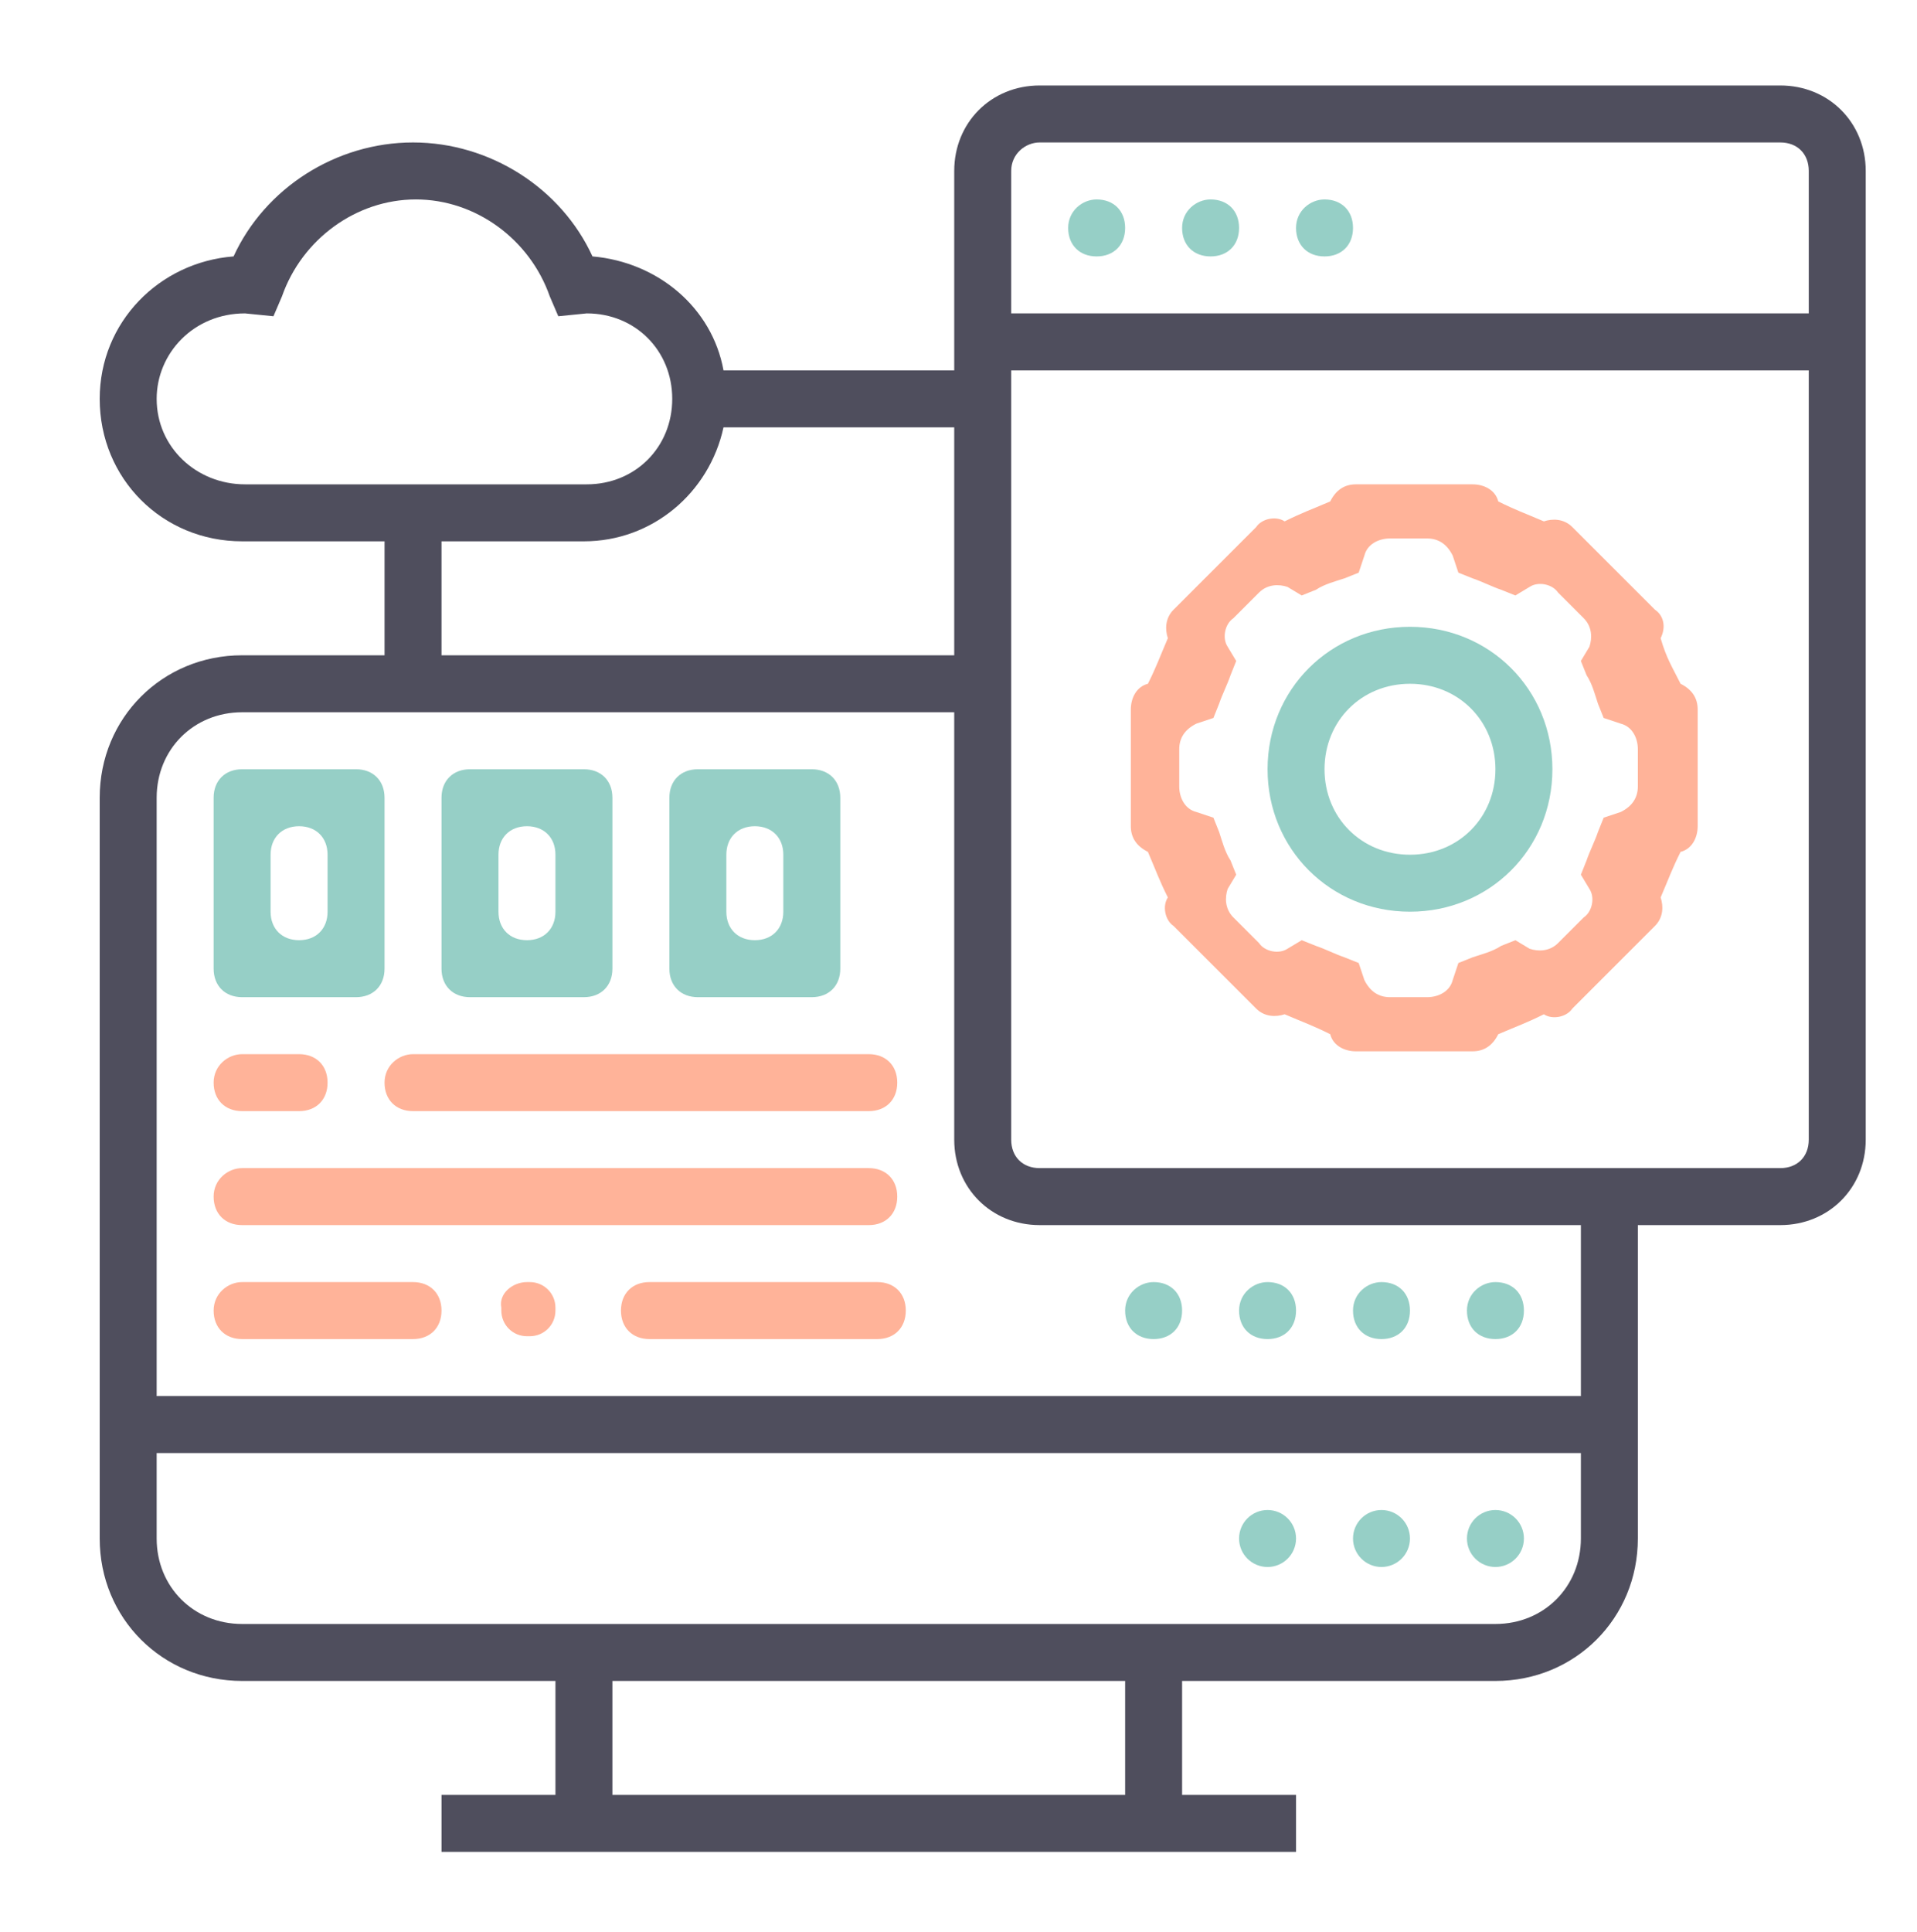 <?xml version="1.0" encoding="utf-8"?>
<!-- Generator: Adobe Illustrator 19.0.0, SVG Export Plug-In . SVG Version: 6.00 Build 0)  -->
<svg version="1.1" id="Capa_1" xmlns="http://www.w3.org/2000/svg" xmlns:xlink="http://www.w3.org/1999/xlink" x="0px" y="0px"
	 viewBox="-473.3 470.5 67.3 67.8" style="enable-background:new -473.3 470.5 67.3 67.8;" xml:space="preserve">
<style type="text/css">
	.st0{fill:#FFB399;}
	.st1{fill:#96CFC6;}
	.st2{fill:#4F4E5D;}
</style>
<g id="XMLID_9_">
	<path id="XMLID_79_" class="st0" d="M-415,492.9L-415,492.9c0.2-0.4,0.1-0.8-0.2-1l-2.9-2.9c-0.3-0.3-0.7-0.3-1-0.2l0,0
		c-0.7-0.3-1-0.4-1.6-0.7l0,0c-0.1-0.4-0.5-0.6-0.9-0.6h-4.1c-0.4,0-0.7,0.2-0.9,0.6l0,0c-0.7,0.3-1,0.4-1.6,0.7l0,0
		c-0.3-0.2-0.8-0.1-1,0.2l-2.9,2.9c-0.3,0.3-0.3,0.7-0.2,1l0,0c-0.3,0.7-0.4,1-0.7,1.6l0,0c-0.4,0.1-0.6,0.5-0.6,0.9v4.1
		c0,0.4,0.2,0.7,0.6,0.9l0,0c0.3,0.7,0.4,1,0.7,1.6l0,0c-0.2,0.3-0.1,0.8,0.2,1l2.9,2.9c0.3,0.3,0.7,0.3,1,0.2l0,0
		c0.7,0.3,1,0.4,1.6,0.7l0,0c0.1,0.4,0.5,0.6,0.9,0.6h4.1c0.4,0,0.7-0.2,0.9-0.6l0,0c0.7-0.3,1-0.4,1.6-0.7l0,0
		c0.3,0.2,0.8,0.1,1-0.2l2.9-2.9c0.3-0.3,0.3-0.7,0.2-1l0,0c0.3-0.7,0.4-1,0.7-1.6l0,0c0.4-0.1,0.6-0.5,0.6-0.9v-4.1
		c0-0.4-0.2-0.7-0.6-0.9l0,0C-414.6,493.9-414.8,493.6-415,492.9z M-415.8,498.1c0,0.4-0.2,0.7-0.6,0.9l-0.6,0.2l-0.2,0.5
		c-0.1,0.3-0.3,0.7-0.4,1l-0.2,0.5l0.3,0.5c0.2,0.3,0.1,0.8-0.2,1l-0.9,0.9c-0.3,0.3-0.7,0.3-1,0.2l-0.5-0.3l-0.5,0.2
		c-0.3,0.2-0.7,0.3-1,0.4l-0.5,0.2l-0.2,0.6c-0.1,0.4-0.5,0.6-0.9,0.6h-1.3c-0.4,0-0.7-0.2-0.9-0.6l-0.2-0.6l-0.5-0.2
		c-0.3-0.1-0.7-0.3-1-0.4l-0.5-0.2l-0.5,0.3c-0.3,0.2-0.8,0.1-1-0.2l-0.9-0.9c-0.3-0.3-0.3-0.7-0.2-1l0.3-0.5l-0.2-0.5
		c-0.2-0.3-0.3-0.7-0.4-1l-0.2-0.5l-0.6-0.2c-0.4-0.1-0.6-0.5-0.6-0.9v-1.3c0-0.4,0.2-0.7,0.6-0.9l0.6-0.2l0.2-0.5
		c0.1-0.3,0.3-0.7,0.4-1l0.2-0.5l-0.3-0.5c-0.2-0.3-0.1-0.8,0.2-1l0.9-0.9c0.3-0.3,0.7-0.3,1-0.2l0.5,0.3l0.5-0.2
		c0.3-0.2,0.7-0.3,1-0.4l0.5-0.2l0.2-0.6c0.1-0.4,0.5-0.6,0.9-0.6h1.3c0.4,0,0.7,0.2,0.9,0.6l0.2,0.6l0.5,0.2c0.3,0.1,0.7,0.3,1,0.4
		l0.5,0.2l0.5-0.3c0.3-0.2,0.8-0.1,1,0.2l0.9,0.9c0.3,0.3,0.3,0.7,0.2,1l-0.3,0.5l0.2,0.5c0.2,0.3,0.3,0.7,0.4,1l0.2,0.5l0.6,0.2
		c0.4,0.1,0.6,0.5,0.6,0.9V498.1z"/>
	<path id="XMLID_76_" class="st1" d="M-423.8,492.5c-2.8,0-5,2.2-5,5s2.2,5,5,5s5-2.2,5-5S-421,492.5-423.8,492.5z M-423.8,500.5
		c-1.7,0-3-1.3-3-3s1.3-3,3-3s3,1.3,3,3S-422.1,500.5-423.8,500.5z"/>
	<path id="XMLID_61_" class="st2" d="M-410.8,473.5h-26c-1.7,0-3,1.3-3,3v7h-8.1c-0.4-2.2-2.3-3.8-4.6-4c-1.1-2.4-3.6-4-6.3-4
		s-5.2,1.6-6.3,4c-2.6,0.2-4.7,2.3-4.7,5c0,2.8,2.2,5,5,5h5v4h-5c-2.8,0-5,2.2-5,5v26c0,2.8,2.2,5,5,5h11v4h-4v2h30v-2h-4v-4h11
		c2.8,0,5-2.2,5-5v-11h5c1.7,0,3-1.3,3-3v-34C-407.8,474.8-409.1,473.5-410.8,473.5z M-436.8,475.5h26c0.6,0,1,0.4,1,1v5h-28v-5
		C-437.8,475.9-437.3,475.5-436.8,475.5z M-467.8,484.5c0-1.6,1.3-3,3.1-3c0,0,0,0,0,0l1,0.1l0.3-0.7c0.7-2,2.6-3.4,4.7-3.4
		s4,1.4,4.7,3.4l0.3,0.7l1-0.1c1.7,0,3,1.3,3,3s-1.3,3-3,3h-12C-466.4,487.5-467.8,486.2-467.8,484.5z M-457.8,489.5h5
		c2.4,0,4.4-1.7,4.9-4h8.1v8h-18V489.5z M-433.8,533.5h-18v-4h18V533.5z M-420.8,527.5h-44c-1.7,0-3-1.3-3-3v-3h50v3
		C-417.8,526.2-419.1,527.5-420.8,527.5z M-417.8,519.5h-50v-21c0-1.7,1.3-3,3-3h25v15c0,1.7,1.3,3,3,3h19V519.5z M-410.8,511.5h-26
		c-0.6,0-1-0.4-1-1v-27h28v27C-409.8,511.1-410.2,511.5-410.8,511.5z"/>
	<path id="XMLID_60_" class="st1" d="M-426.8,477.5L-426.8,477.5c0.6,0,1,0.4,1,1l0,0c0,0.6-0.4,1-1,1l0,0c-0.6,0-1-0.4-1-1l0,0
		C-427.8,477.9-427.3,477.5-426.8,477.5z"/>
	<path id="XMLID_59_" class="st1" d="M-434.8,477.5L-434.8,477.5c0.6,0,1,0.4,1,1l0,0c0,0.6-0.4,1-1,1l0,0c-0.6,0-1-0.4-1-1l0,0
		C-435.8,477.9-435.3,477.5-434.8,477.5z"/>
	<path id="XMLID_58_" class="st1" d="M-430.8,477.5L-430.8,477.5c0.6,0,1,0.4,1,1l0,0c0,0.6-0.4,1-1,1l0,0c-0.6,0-1-0.4-1-1l0,0
		C-431.8,477.9-431.3,477.5-430.8,477.5z"/>
	<circle id="XMLID_57_" class="st1" cx="-428.8" cy="524.5" r="1"/>
	<circle id="XMLID_56_" class="st1" cx="-424.8" cy="524.5" r="1"/>
	<circle id="XMLID_55_" class="st1" cx="-420.8" cy="524.5" r="1"/>
	<path id="XMLID_52_" class="st1" d="M-460.8,497.5h-4c-0.6,0-1,0.4-1,1v6c0,0.6,0.4,1,1,1h4c0.6,0,1-0.4,1-1v-6
		C-459.8,497.9-460.2,497.5-460.8,497.5z M-462.8,503.5L-462.8,503.5c-0.6,0-1-0.4-1-1v-2c0-0.6,0.4-1,1-1l0,0c0.6,0,1,0.4,1,1v2
		C-461.8,503.1-462.2,503.5-462.8,503.5z"/>
	<path id="XMLID_49_" class="st1" d="M-452.8,497.5h-4c-0.6,0-1,0.4-1,1v6c0,0.6,0.4,1,1,1h4c0.6,0,1-0.4,1-1v-6
		C-451.8,497.9-452.2,497.5-452.8,497.5z M-454.8,503.5L-454.8,503.5c-0.6,0-1-0.4-1-1v-2c0-0.6,0.4-1,1-1l0,0c0.6,0,1,0.4,1,1v2
		C-453.8,503.1-454.2,503.5-454.8,503.5z"/>
	<path id="XMLID_43_" class="st1" d="M-444.8,497.5h-4c-0.6,0-1,0.4-1,1v6c0,0.6,0.4,1,1,1h4c0.6,0,1-0.4,1-1v-6
		C-443.8,497.9-444.2,497.5-444.8,497.5z M-446.8,503.5L-446.8,503.5c-0.6,0-1-0.4-1-1v-2c0-0.6,0.4-1,1-1l0,0c0.6,0,1,0.4,1,1v2
		C-445.8,503.1-446.2,503.5-446.8,503.5z"/>
	<path id="XMLID_42_" class="st0" d="M-464.8,507.5h2c0.6,0,1,0.4,1,1l0,0c0,0.6-0.4,1-1,1h-2c-0.6,0-1-0.4-1-1l0,0
		C-465.8,507.9-465.3,507.5-464.8,507.5z"/>
	<path id="XMLID_41_" class="st0" d="M-458.8,507.5h16c0.6,0,1,0.4,1,1l0,0c0,0.6-0.4,1-1,1h-16c-0.6,0-1-0.4-1-1l0,0
		C-459.8,507.9-459.3,507.5-458.8,507.5z"/>
	<path id="XMLID_40_" class="st0" d="M-464.8,511.5h22c0.6,0,1,0.4,1,1l0,0c0,0.6-0.4,1-1,1h-22c-0.6,0-1-0.4-1-1l0,0
		C-465.8,511.9-465.3,511.5-464.8,511.5z"/>
	<path id="XMLID_36_" class="st0" d="M-464.8,515.5h6c0.6,0,1,0.4,1,1l0,0c0,0.6-0.4,1-1,1h-6c-0.6,0-1-0.4-1-1l0,0
		C-465.8,515.9-465.3,515.5-464.8,515.5z"/>
	<path id="XMLID_26_" class="st0" d="M-454.8,515.5h0.1c0.5,0,0.9,0.4,0.9,0.9v0.1c0,0.5-0.4,0.9-0.9,0.9h-0.1
		c-0.5,0-0.9-0.4-0.9-0.9v-0.1C-455.8,515.9-455.3,515.5-454.8,515.5z"/>
	<path id="XMLID_25_" class="st0" d="M-450.5,515.5h8c0.6,0,1,0.4,1,1l0,0c0,0.6-0.4,1-1,1h-8c-0.6,0-1-0.4-1-1l0,0
		C-451.5,515.9-451.1,515.5-450.5,515.5z"/>
	<path id="XMLID_14_" class="st1" d="M-420.8,515.5L-420.8,515.5c0.6,0,1,0.4,1,1l0,0c0,0.6-0.4,1-1,1l0,0c-0.6,0-1-0.4-1-1l0,0
		C-421.8,515.9-421.3,515.5-420.8,515.5z"/>
	<path id="XMLID_12_" class="st1" d="M-432.8,515.5L-432.8,515.5c0.6,0,1,0.4,1,1l0,0c0,0.6-0.4,1-1,1l0,0c-0.6,0-1-0.4-1-1l0,0
		C-433.8,515.9-433.3,515.5-432.8,515.5z"/>
	<path id="XMLID_11_" class="st1" d="M-424.8,515.5L-424.8,515.5c0.6,0,1,0.4,1,1l0,0c0,0.6-0.4,1-1,1l0,0c-0.6,0-1-0.4-1-1l0,0
		C-425.8,515.9-425.3,515.5-424.8,515.5z"/>
	<path id="XMLID_10_" class="st1" d="M-428.8,515.5L-428.8,515.5c0.6,0,1,0.4,1,1l0,0c0,0.6-0.4,1-1,1l0,0c-0.6,0-1-0.4-1-1l0,0
		C-429.8,515.9-429.3,515.5-428.8,515.5z"/>
</g>
</svg>
